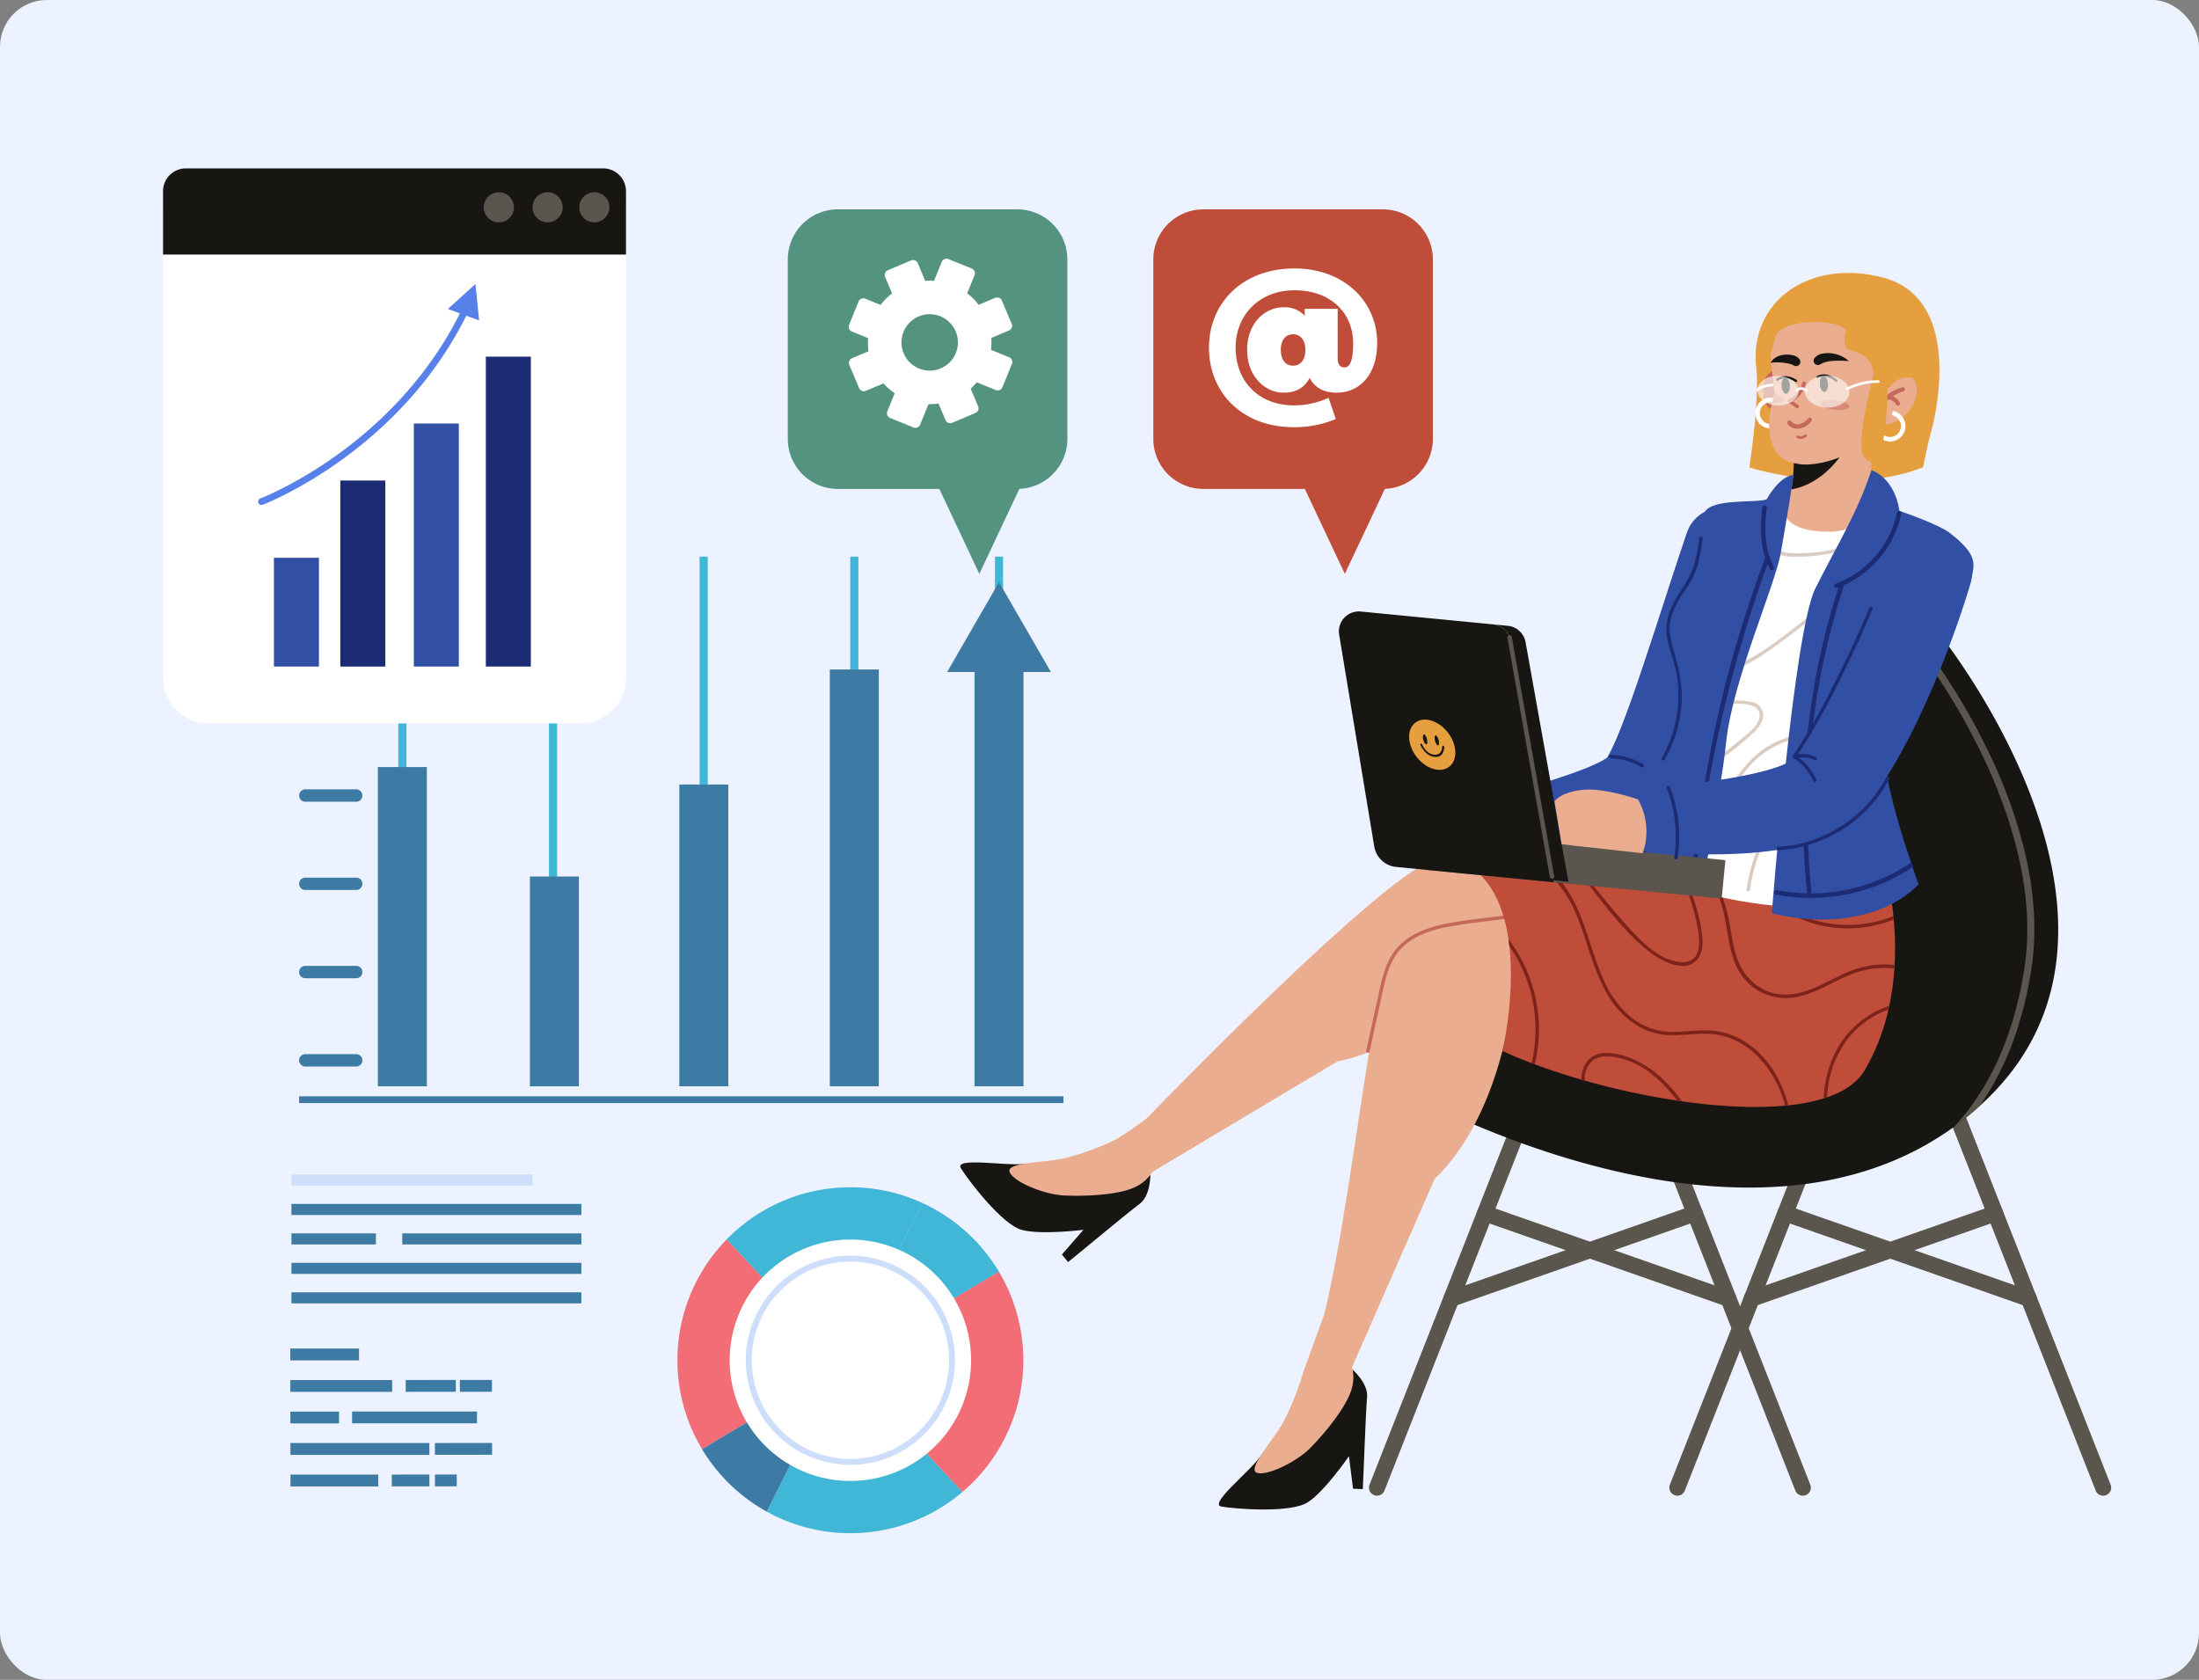 <svg xmlns="http://www.w3.org/2000/svg" xmlns:xlink="http://www.w3.org/1999/xlink" width="610" height="466" viewBox="0 0 610 466">
  <rect x="0" y="0" width="610" height="466" fill="#808080" stroke="none"/>
  <defs>
    <clipPath id="clip-path">
      <rect id="Rectángulo_382485" data-name="Rectángulo 382485" width="319.27" height="343.03" fill="none"/>
    </clipPath>
    <clipPath id="clip-path-3">
      <rect id="Rectángulo_382480" data-name="Rectángulo 382480" width="3.404" height="2.511" fill="none"/>
    </clipPath>
    <clipPath id="clip-path-4">
      <rect id="Rectángulo_382481" data-name="Rectángulo 382481" width="8.141" height="2.794" fill="none"/>
    </clipPath>
    <clipPath id="clip-path-5">
      <rect id="Rectángulo_382482" data-name="Rectángulo 382482" width="11.422" height="8.196" fill="none"/>
    </clipPath>
    <clipPath id="clip-path-6">
      <rect id="Rectángulo_382483" data-name="Rectángulo 382483" width="12.383" height="8.887" fill="none"/>
    </clipPath>
    <clipPath id="clip-path-7">
      <rect id="Rectángulo_382519" data-name="Rectángulo 382519" width="214.475" height="279.788" fill="none"/>
    </clipPath>
    <clipPath id="clip-path-8">
      <rect id="Rectángulo_382520" data-name="Rectángulo 382520" width="178.943" height="101.12" fill="none"/>
    </clipPath>
    <clipPath id="clip-path-9">
      <rect id="Rectángulo_382491" data-name="Rectángulo 382491" width="128.426" height="153.969" fill="none"/>
    </clipPath>
  </defs>
  <g id="Grupo_1073237" data-name="Grupo 1073237" transform="translate(-1020 -2105)">
    <g id="Grupo_1073235" data-name="Grupo 1073235" transform="translate(1020 2105)">
      <rect id="Rectángulo_382382" data-name="Rectángulo 382382" width="610" height="466" rx="13" fill="#ecf2ff"/>
      <g id="Grupo_1073234" data-name="Grupo 1073234" transform="translate(25.25 46.713)">
        <g id="Grupo_1073225" data-name="Grupo 1073225" transform="translate(241.125 29.001)">
          <g id="Grupo_1073224" data-name="Grupo 1073224" clip-path="url(#clip-path)">
            <g id="Grupo_1073223" data-name="Grupo 1073223">
              <g id="Grupo_1073222" data-name="Grupo 1073222" clip-path="url(#clip-path)">
                <path id="Trazado_820693" data-name="Trazado 820693" d="M190.944,63.679c-.24,1.183-.487,2.3-.74,3.439s-.51,2.265-.774,3.394q-.8,3.386-1.661,6.751-1.731,6.732-3.687,13.423c-.649,2.233-1.334,4.458-2.021,6.687s-1.42,4.45-2.159,6.677-1.523,4.448-2.323,6.679-1.655,4.457-2.546,6.7-1.856,4.5-2.915,6.8c-.533,1.156-1.1,2.326-1.725,3.525s-1.312,2.439-2.169,3.8c-.433.682-.912,1.4-1.512,2.192-.308.4-.638.818-1.048,1.285a17.836,17.836,0,0,1-1.516,1.538l-.241.213-.1.083-.08.064-.323.259-.322.255-.312.231c-.423.316-.821.579-1.227.85-.79.508-1.552.944-2.29,1.334a36.855,36.855,0,0,1-4.2,1.865c-1.343.508-2.646.936-3.931,1.3a73.9,73.9,0,0,1-7.507,1.726c-2.459.436-4.887.768-7.306,1.006s-4.829.394-7.235.47q-1.8.053-3.615.038c-.6-.005-1.208-.015-1.815-.04l-.918-.035-.961-.048a7.4,7.4,0,0,1-2.305-14.281l.64-.244c.2-.08.487-.177.741-.258l.785-.258c.525-.175,1.054-.343,1.583-.513l3.173-1,6.276-1.975c2.068-.665,4.108-1.328,6.087-2.02s3.891-1.405,5.662-2.144c.879-.378,1.72-.754,2.49-1.13s1.444-.771,1.986-1.1c.259-.169.476-.327.636-.454a1.907,1.907,0,0,0,.164-.157l.03-.029.008-.018.009-.015,0,0s0,0-.016.013l-.082.068c-.215.191-.3.282-.327.3-.035.037-.013,0,.02-.057.078-.125.229-.367.4-.662.336-.595.737-1.385,1.13-2.223s.8-1.752,1.2-2.687c.8-1.874,1.568-3.865,2.329-5.883s1.5-4.084,2.231-6.169,1.458-4.183,2.166-6.3,1.425-4.236,2.125-6.368l2.106-6.41L167.2,71.284l2.122-6.449,1.076-3.217c.361-1.064.721-2.156,1.082-3.182l.03-.092a10.1,10.1,0,0,1,19.43,5.334" transform="translate(30.119 13.541)" fill="#314fa5"/>
                <path id="Trazado_820694" data-name="Trazado 820694" d="M142.99,106.839a18.156,18.156,0,0,1,8.6,2.477.474.474,0,0,0,.478-.818,19.245,19.245,0,0,0-9.076-2.606c-.61-.021-.609.925,0,.947" transform="translate(37.415 27.797)" fill="#1c2b74"/>
                <path id="Trazado_820695" data-name="Trazado 820695" d="M260.855,293.147a2.231,2.231,0,0,0,2.074-3.046l-44.58-113.264a2.229,2.229,0,1,0-4.149,1.632l44.58,113.265a2.228,2.228,0,0,0,2.074,1.413" transform="translate(56.187 46.049)" fill="#5a554d"/>
                <path id="Trazado_820696" data-name="Trazado 820696" d="M158.025,293.147a2.228,2.228,0,0,0,2.074-1.413l44.58-113.265a2.229,2.229,0,1,0-4.149-1.632L155.95,290.1a2.231,2.231,0,0,0,2.074,3.046" transform="translate(40.896 46.049)" fill="#5a554d"/>
                <path id="Trazado_820697" data-name="Trazado 820697" d="M174.363,233.01a2.215,2.215,0,0,0,.737-.126l67.549-23.674A2.229,2.229,0,0,0,241.174,205l-67.549,23.674a2.229,2.229,0,0,0,.737,4.333" transform="translate(45.185 53.78)" fill="#5a554d"/>
                <path id="Trazado_820698" data-name="Trazado 820698" d="M249.3,233.011a2.229,2.229,0,0,0,.737-4.333L182.484,205a2.229,2.229,0,0,0-1.475,4.207l67.549,23.674a2.214,2.214,0,0,0,.737.126" transform="translate(47.123 53.78)" fill="#5a554d"/>
                <path id="Trazado_820699" data-name="Trazado 820699" d="M194.862,293.147a2.231,2.231,0,0,0,2.074-3.046l-44.58-113.264a2.229,2.229,0,1,0-4.149,1.632l44.58,113.265a2.229,2.229,0,0,0,2.074,1.413" transform="translate(38.864 46.049)" fill="#5a554d"/>
                <path id="Trazado_820700" data-name="Trazado 820700" d="M92.032,293.147a2.228,2.228,0,0,0,2.074-1.413l44.58-113.265a2.229,2.229,0,1,0-4.149-1.632L89.957,290.1a2.231,2.231,0,0,0,2.074,3.046" transform="translate(23.573 46.049)" fill="#5a554d"/>
                <path id="Trazado_820701" data-name="Trazado 820701" d="M108.37,233.01a2.214,2.214,0,0,0,.737-.126l67.549-23.674A2.229,2.229,0,0,0,175.181,205l-67.549,23.674a2.229,2.229,0,0,0,.737,4.333" transform="translate(27.862 53.78)" fill="#5a554d"/>
                <path id="Trazado_820702" data-name="Trazado 820702" d="M183.3,233.011a2.229,2.229,0,0,0,.737-4.333L116.491,205a2.229,2.229,0,1,0-1.476,4.207l67.55,23.674a2.214,2.214,0,0,0,.737.126" transform="translate(29.8 53.78)" fill="#5a554d"/>
                <path id="Trazado_820703" data-name="Trazado 820703" d="M106.506,188.9a16.765,16.765,0,0,0,6.74,25.384c30.26,13.163,92.015,33.17,135.512,1.446a82.394,82.394,0,0,0,6.953-5.667q1.165-1.053,2.307-2.17c43.717-42.726,1.935-107.632-10.658-125.015a6.848,6.848,0,0,0-8.322-2.256l-.049.021q-.886.388-1.77.787C170.278,111.613,126.01,162.715,106.506,188.9" transform="translate(27.085 21.009)" fill="#171612"/>
                <path id="Trazado_820704" data-name="Trazado 820704" d="M227.448,110.369c7.757,15.541,16.275,38.8,12.8,61.3-3.024,19.609-10.1,33.777-19.362,43.93a82.633,82.633,0,0,0,6.951-5.667c7.23-10.306,12.032-23,14.338-37.968,1.572-10.183.9-21.339-1.981-33.161a141.016,141.016,0,0,0-11.025-29.344,178.78,178.78,0,0,0-18.055-28.947q-.886.388-1.769.785a.939.939,0,0,0,.181.348,176.057,176.057,0,0,1,17.919,28.721" transform="translate(54.954 21.135)" fill="#5a554d"/>
                <path id="Trazado_820705" data-name="Trazado 820705" d="M219.942,106.729s19.971,62.107,2.7,84.4c-15.659,20.211-46.139,21.589-95.516-1.774-7.123-3.371-10.407-5.879-6.352-12.187,32.466-38.028,65.294-69.089,99.164-70.436" transform="translate(31.241 28.016)" fill="#171612"/>
                <path id="Trazado_820706" data-name="Trazado 820706" d="M138.587,154.786s-19.5,25.093-44.787,30.171L42.512,215.58l-1.481-14.938s67.709-70.153,80.284-71.7,32.749,7.959,32.749,7.959Z" transform="translate(10.771 33.802)" fill="#eaad8f"/>
                <path id="Trazado_820707" data-name="Trazado 820707" d="M17.454,195.858c4.667-.619,35.27,3.053,35.27,3.053s.128,5.776-3.048,8.1c-3.022,2.207-18.133,14.8-19.771,16.074l-1.712-2.087,5.975-6.867s-11.506,1.482-17.04.049S2.173,200.295.185,197.083s12.6-.606,17.268-1.225" transform="translate(0 51.304)" fill="#171612"/>
                <path id="Trazado_820708" data-name="Trazado 820708" d="M58.121,195.105l-7.672,5.829a11.16,11.16,0,0,1-5.5,4.51c-4.072,1.725-12.273,2.342-19,2.023-5.8-.275-14.411-4-15.126-6.638s10.533-2.5,15.351-3.713a77.126,77.126,0,0,0,12.692-4.464c4.051-1.818,11.948-8.085,11.948-8.085Z" transform="translate(2.834 48.449)" fill="#eaad8f"/>
                <path id="Trazado_820709" data-name="Trazado 820709" d="M132.91,164.664s-2.881,31.647-21.437,49.564L87.136,269.655,76.7,265.484c11.191-28.132,16.9-112.812,24.782-116.846,11.278-5.773,34.812-7.383,34.812-7.383Z" transform="translate(20.134 37.079)" fill="#eaad8f"/>
                <path id="Trazado_820710" data-name="Trazado 820710" d="M127.243,142.174c-4.993.663-10.034,1.18-14.993,2.076-4.632.836-9.368,2.319-12.872,5.612-3.651,3.431-4.714,8.335-5.744,13.039q-1.748,7.98-3.495,15.962c-.129.591-1.068.462-.937-.134,1.247-5.7,2.481-11.4,3.743-17.1.981-4.423,2.184-8.9,5.508-12.181s7.795-4.933,12.27-5.866c5.392-1.125,10.943-1.624,16.4-2.347a.474.474,0,0,1,.12.939" transform="translate(23.412 37.073)" fill="#c6695d"/>
                <path id="Trazado_820711" data-name="Trazado 820711" d="M68.151,265.263C70.8,261.37,93.932,241,93.932,241s4.391,3.755,4,7.667c-.369,3.724-1.049,23.385-1.192,25.453l-2.7-.115-1.138-9.032s-6.564,9.568-11.32,12.737-20.317,1.9-24.035,1.244,7.946-9.8,10.595-13.692" transform="translate(14.918 63.262)" fill="#171612"/>
                <path id="Trazado_820712" data-name="Trazado 820712" d="M96.4,232.718,91.627,243.18a11.158,11.158,0,0,1-.3,7.1C89.9,254.471,84.89,261,80.172,265.8c-4.07,4.14-12.583,8.081-15.029,6.853s5.151-9.522,7.461-13.919a77.052,77.052,0,0,0,5.13-12.438c1.345-4.232,6.209-17.3,6.209-17.3Z" transform="translate(16.974 60.111)" fill="#eaad8f"/>
                <path id="Trazado_820713" data-name="Trazado 820713" d="M109.239,130.232c8.9,3.752,12.761,12.64,14.155,22.094.1.655.183,1.31.258,1.972,1.6,14.25-1.933,29.059-1.933,29.059,2.514,1.155,5.224,2.288,8.091,3.376l.9.338c4.044,1.507,8.384,2.933,12.9,4.237.321.093.64.183.965.274a207.922,207.922,0,0,0,25.611,5.549c.452.071.905.135,1.355.2h0c10.225,1.454,20.148,1.983,28.564,1.2.317-.028.634-.059.948-.093a51.227,51.227,0,0,0,9.773-1.913c.327-.1.648-.208.966-.316,4.8-1.653,8.447-4.12,10.462-7.562a59.5,59.5,0,0,0,6.546-16.761c.083-.361.164-.723.237-1.082a73.128,73.128,0,0,0,1.419-10.335c.023-.319.043-.635.059-.952a86.677,86.677,0,0,0-.246-12.606c-.029-.336-.062-.662-.1-.986a75.951,75.951,0,0,0-2.241-12.543,84.811,84.811,0,0,1-35.512-3.392c-.317-.1-.631-.2-.947-.307a92.2,92.2,0,0,1-13.893-5.984,14.114,14.114,0,0,1-3.578,3.05c-.264.17-.544.343-.843.518a28.8,28.8,0,0,1-4.107,1.981c-.292.115-.591.229-.9.337a52.37,52.37,0,0,1-17.529,2.723c-2.386.014-4.9-.016-7.474-.077h0l-1.191-.032c-2.789-.08-5.613-.188-8.384-.319h0c-.576-.028-1.145-.058-1.716-.086h0c-12.1-.616-22.611-1.559-22.611-1.559" transform="translate(28.675 32.47)" fill="#c04d3a"/>
                <path id="Trazado_820714" data-name="Trazado 820714" d="M189.706,186.729c.327-.1.648-.207.966-.316a28.825,28.825,0,0,1,5.751-16.227,24.846,24.846,0,0,1,11.258-8.1c.083-.361.164-.722.237-1.082a25.981,25.981,0,0,0-15.533,14.129,31.952,31.952,0,0,0-2.679,11.592" transform="translate(49.798 42.265)" fill="#7e231a"/>
                <path id="Trazado_820715" data-name="Trazado 820715" d="M127.151,130.109a32.5,32.5,0,0,1,10.2,13.337c3.256,7.593,4.739,15.932,9.1,23.041,3.834,6.251,9.84,10.725,17.351,10.823,4.433.058,8.894-.915,13.3-.073a20.858,20.858,0,0,1,10.11,5.318,29.838,29.838,0,0,1,8.187,14.293c.316-.028.633-.059.947-.095-1.588-5.786-4.328-11.211-8.913-15.274a21.97,21.97,0,0,0-9.235-4.969c-4.233-1.04-8.541-.3-12.823-.158a18.272,18.272,0,0,1-12.314-3.723,27.952,27.952,0,0,1-7.846-10.466c-3.567-7.672-4.976-16.217-9.223-23.594a30.317,30.317,0,0,0-7.127-8.374h0c-.576-.029-1.145-.059-1.716-.086" transform="translate(33.377 34.154)" fill="#7e231a"/>
                <path id="Trazado_820716" data-name="Trazado 820716" d="M120.451,146.373c.1.657.183,1.31.258,1.973a40.37,40.37,0,0,1,6.158,32.435q.449.167.9.338a41.474,41.474,0,0,0-7.317-34.747" transform="translate(31.618 38.423)" fill="#7e231a"/>
                <path id="Trazado_820717" data-name="Trazado 820717" d="M136.464,178.789c.322.093.64.183.965.275a6.873,6.873,0,0,1,1.964-5.39c1.88-1.622,4.679-1.487,6.955-1.023,7.136,1.451,12.4,6.31,16.692,11.96.452.071.905.135,1.355.2a46.769,46.769,0,0,0-4.277-5.1,28.356,28.356,0,0,0-11.232-7.354c-3.236-1.057-7.685-1.8-10.385.864a7.773,7.773,0,0,0-2.035,5.573" transform="translate(35.822 44.99)" fill="#7e231a"/>
                <path id="Trazado_820718" data-name="Trazado 820718" d="M135.154,131.042c1.968,2.738,3.977,5.445,6.06,8.1,4.053,5.166,8.33,10.517,13.415,14.717,3.235,2.67,10.238,7.153,14.125,3.216,1.558-1.579,1.764-3.983,1.622-6.085a42.389,42.389,0,0,0-1.67-8.6,53.755,53.755,0,0,0-6.453-14.29c-.292.115-.591.227-.9.336a52.906,52.906,0,0,1,6.734,15.266c1.047,4,3.737,14.019-3.305,13.86-5.831-.13-10.811-5.258-14.5-9.219a176.959,176.959,0,0,1-13.927-17.261h0c-.4-.011-.794-.02-1.191-.033" transform="translate(35.478 33.624)" fill="#7e231a"/>
                <path id="Trazado_820719" data-name="Trazado 820719" d="M159.872,126.632a34.648,34.648,0,0,1,9.3,15.405c1.881,6.039,1.675,12.915,4.844,18.506a14.988,14.988,0,0,0,14.24,7.441c6.246-.542,11.517-4.441,17.227-6.631a25.037,25.037,0,0,1,11.681-1.52c.024-.318.043-.634.059-.951a25.69,25.69,0,0,0-11.409,1.338c-5.91,2.116-11.278,6.27-17.679,6.824-7.3.63-13.029-4.366-14.987-11.12-.937-3.242-1.256-6.623-1.963-9.914a46.071,46.071,0,0,0-2.733-8.647,33.456,33.456,0,0,0-7.74-11.249c-.264.169-.543.343-.842.518" transform="translate(41.966 33.105)" fill="#7e231a"/>
                <path id="Trazado_820720" data-name="Trazado 820720" d="M174.378,128.438a15.571,15.571,0,0,0,2.379,8.377c4.713,7.578,14.437,11.119,23.005,11.275a34.79,34.79,0,0,0,13.41-2.424c-.029-.336-.062-.662-.095-.986a33.549,33.549,0,0,1-18.95,1.871c-5.357-1.048-10.745-3.506-14.5-7.548a15.607,15.607,0,0,1-4.3-10.258c-.318-.1-.631-.2-.947-.307" transform="translate(45.774 33.715)" fill="#7e231a"/>
                <path id="Trazado_820721" data-name="Trazado 820721" d="M173.378,53.921c6.292,2.1,30.1,7.171,48.168,0,.875-4.209,1.675-7.816,2.092-9.271,2.805-9.789,7.286-37.819-12.958-43.3S173.008,7.6,175.325,26.727c.624,5.148-.406,17.021-1.947,27.194" transform="translate(45.512 0)" fill="#e59f3f"/>
                <path id="Trazado_820722" data-name="Trazado 820722" d="M239.384,75.609c-.3,1.516-2.475,4.507-5,8.6-.35.564-.712,1.15-1.082,1.752-.168.268-.336.539-.508.814-6.613,10.71-16.222,26.462-20.107,38.217a35.871,35.871,0,0,0-1.565,6.458c-1.867,14.471-1.377,32.631-1.377,32.631-47.183.745-58.668-12.1-58.668-12.1s7.033-9.295,7.944-14.983c.713-4.457,1.175-3.7,2.525-8.928v0c.1-.4.206-.8.3-1.2.456-1.832.861-3.645,1.2-5.381a39.891,39.891,0,0,0,.936-10.031,19.108,19.108,0,0,0-.308-2.174c-.061-.312-.125-.62-.2-.933a92.794,92.794,0,0,0-3.252-9.649c-.131-.367-.26-.739-.385-1.106-.329-.97-.635-1.937-.9-2.909-.081-.309-.16-.612-.229-.922a20.91,20.91,0,0,1-.615-4.684,14.372,14.372,0,0,1,.081-1.67c.03-.306.073-.606.122-.9a14.948,14.948,0,0,1,2.113-5.42c.05-.08.1-.157.151-.235.124-.193.251-.385.384-.572.077-.114.157-.225.237-.332,1.946-2.668,4.322-4.612,5.638-6.229,1.107-1.363,1.227-3.477,1.169-5.9a46.325,46.325,0,0,1,.067-7.5c.044-.324.1-.644.165-.963.077-.385.17-.766.285-1.145a8.362,8.362,0,0,1,1.613-3.137,5.444,5.444,0,0,1,.727-.7c2.036-1.639,4.915-1.548,8.3-1.636a15.664,15.664,0,0,0,3.306-.5c.393-.1.781-.2,1.168-.323a38.719,38.719,0,0,0,7.057-3.055l23.233-1.834s.833,2.487,5.5,5.688q.388.269.813.542a47.888,47.888,0,0,0,8.221,4.106q1.424.564,2.631,1.164c.356.178.7.355,1.024.534,3.846,2.1,5.924,4.469,6.956,6.9a9.578,9.578,0,0,1,.361.976,11.216,11.216,0,0,1,.427,1.942c.045.323.073.643.091.966a23.223,23.223,0,0,1-.556,5.758" transform="translate(39.658 12.346)" fill="#fff"/>
                <path id="Trazado_820723" data-name="Trazado 820723" d="M176.422,71.451c-.756,4.128-4.323,6.84-8.237,7.764a18.423,18.423,0,0,1-9.709-.689c.05-.08.1-.157.151-.234.124-.194.25-.386.384-.573a17.782,17.782,0,0,0,8.077.751c4.151-.7,8.07-3.459,8.507-7.912.431-4.362-2.375-8.526-5.864-10.87a21.12,21.12,0,0,0-3.608-1.924c.043-.324.1-.644.165-.963a20.02,20.02,0,0,1,5.454,3.217c3.207,2.727,5.465,7.16,4.679,11.433" transform="translate(41.6 14.91)" fill="#dbccc1"/>
                <path id="Trazado_820724" data-name="Trazado 820724" d="M237.6,63.038q-2.818-.233-5.659-.192c-8.644.146-16.609,2.924-23.974,7.344-7.384,4.431-13.908,10.1-20.8,15.219-6.1,4.53-12.919,9.431-20.691,10.307a17.98,17.98,0,0,1-8.071-.925c-.131-.367-.26-.739-.385-1.106,4.862,1.938,10.981,1.093,15.757-1.028,7.615-3.381,14.155-8.984,20.685-14.049,6.156-4.781,12.477-9.5,19.623-12.711a47.136,47.136,0,0,1,22.9-3.854l.253.019a9.691,9.691,0,0,1,.361.976" transform="translate(41.48 16.251)" fill="#dbccc1"/>
                <path id="Trazado_820725" data-name="Trazado 820725" d="M178.5,102.552a69.565,69.565,0,0,1-19.132,13.2c.1-.4.206-.8.3-1.2a72.957,72.957,0,0,0,14.783-9.629c1.949-1.639,5.083-3.741,5.429-6.426.746-5.821-12.134-3.118-15.14-2.423-1.095.254-2.179.55-3.246.893-.062-.312-.126-.62-.2-.932q1.471-.462,2.969-.818a43.844,43.844,0,0,1,7-1.078,19.566,19.566,0,0,1,6.6.232,3.82,3.82,0,0,1,3,3.233c.2,1.977-1.035,3.642-2.362,4.957" transform="translate(41.835 24.666)" fill="#dbccc1"/>
                <path id="Trazado_820726" data-name="Trazado 820726" d="M203.606,109.432c-3.786-2.023-8.022-.321-11.35,1.851a42.984,42.984,0,0,0-9.484,8.509,44.95,44.95,0,0,0-10,22.789c-.081.6.866.634.946.035a43.948,43.948,0,0,1,8.863-21.084,42.964,42.964,0,0,1,8.23-8.085c3.344-2.5,8.1-5.454,12.29-3.217.535.285,1.045-.513.508-.8" transform="translate(45.351 28.488)" fill="#dbccc1"/>
                <path id="Trazado_820727" data-name="Trazado 820727" d="M166.072,134.213c2.006-5.951,4.373-11.918,8.336-16.864a24.26,24.26,0,0,1,15.274-9.295c4.747-1.084,10.552-2.584,12.28-7.8.938-2.833.364-5.857.568-8.773a13.222,13.222,0,0,1,2.977-7.584,8.534,8.534,0,0,1,7.687-3.178,7.2,7.2,0,0,1,6.176,5.061.474.474,0,0,0,.922-.217c-1.1-4.228-5.749-6.483-9.889-5.724-5,.914-8.115,5.993-8.729,10.709-.468,3.6.683,7.619-1.29,10.9-1.707,2.841-5.031,4.2-8.089,5.007-3.207.846-6.487,1.346-9.5,2.8a25.563,25.563,0,0,0-7.112,5.222c-5.239,5.378-8.153,12.437-10.514,19.444a.474.474,0,0,0,.9.285" transform="translate(43.35 20.92)" fill="#dbccc1"/>
                <path id="Trazado_820728" data-name="Trazado 820728" d="M212.728,75.36a8.066,8.066,0,0,0,4.669,6.1c-.168.269-.336.54-.506.814a9.012,9.012,0,0,1-5.194-7.783c-.308-6.824,6.128-11.325,12.244-10.106.045.323.074.644.091.966-5.96-1.418-12.249,3.428-11.3,10.012" transform="translate(55.567 16.848)" fill="#dbccc1"/>
                <path id="Trazado_820729" data-name="Trazado 820729" d="M218.333,57.881a37.881,37.881,0,0,1-7.43,3.038c-2.562.726-7.014,1.649-7.331-2.238a12.361,12.361,0,0,1,2.072-7.144c.259.179.529.36.813.542a15.961,15.961,0,0,0-.8,1.6c-.656,1.544-1.793,4.274-.917,5.9.966,1.791,3.649,1.016,5.175.625a33.141,33.141,0,0,0,5.09-1.761c.78-.34,1.545-.706,2.3-1.092.356.178.7.355,1.025.534" transform="translate(53.431 13.528)" fill="#dbccc1"/>
                <path id="Trazado_820730" data-name="Trazado 820730" d="M179.666,50.9c-1.36,2.851-2.943,5.449-6.191,6.158-2.921.636-5.364-.8-7.306-3a5.536,5.536,0,0,1,.727-.706c2.24,2.574,5.088,4.078,8.228,1.967a10.482,10.482,0,0,0,3.376-4.1c.391-.1.78-.2,1.167-.323" transform="translate(43.619 13.362)" fill="#dbccc1"/>
                <path id="Trazado_820731" data-name="Trazado 820731" d="M177.792,57.89a3.954,3.954,0,0,0,1.744,4.573c2.159,1.4,5.183,1.194,7.634,1.116a48.161,48.161,0,0,0,16.971-3.726c.559-.234.111-1.063-.446-.832a47.225,47.225,0,0,1-13.18,3.391,42.179,42.179,0,0,1-6.705.207c-2.337-.129-6.217-1.276-5.118-4.445.2-.574-.7-.856-.9-.284" transform="translate(46.618 15.114)" fill="#dbccc1"/>
                <path id="Trazado_820732" data-name="Trazado 820732" d="M215.766,80.5a166.482,166.482,0,0,0-23.643,55.7c-.131.588.766.876.9.284a165.767,165.767,0,0,1,23.541-55.482c.336-.506-.461-1.01-.8-.5" transform="translate(50.429 21.077)" fill="#dbccc1"/>
                <path id="Trazado_820733" data-name="Trazado 820733" d="M180.176,21.41s-2.435-.165-3.378,2.828-.2,8.354,3,8.213.376-11.041.376-11.041" transform="translate(46.31 5.62)" fill="#c6695d"/>
                <path id="Trazado_820734" data-name="Trazado 820734" d="M178.513,35.944a4.282,4.282,0,1,1,4.719-3.794,4.287,4.287,0,0,1-4.719,3.794m.79-7.268a3.029,3.029,0,1,0,2.684,3.339,3.034,3.034,0,0,0-2.684-3.339" transform="translate(45.857 7.194)" fill="#fff"/>
                <line id="Línea_179" data-name="Línea 179" y2="0.003" transform="translate(231.251 52.174)" fill="#eaad8f"/>
                <path id="Trazado_820735" data-name="Trazado 820735" d="M207.823,55.7s-5.422,7.248-14.6,7.15c-11.663-.126-12.2-5.246-12.2-5.246a21.908,21.908,0,0,0,1.642-4.585q.222-.922.388-1.911a53,53,0,0,0,.61-6.116c.028-.542.053-1.107.074-1.689l0-.069c8.192-.645,15.2-3.146,20.531-8.29l1.3-.523.872-.355.076.484-.379,1.444c-1.8,6.791-1.132,12.751,1.694,19.706" transform="translate(47.517 8.943)" fill="#eaad8f"/>
                <path id="Trazado_820736" data-name="Trazado 820736" d="M197.425,38.9c-2.255,3.512-7.162,9.581-14.8,10.94a52.709,52.709,0,0,0,.609-6.114q.044-.814.074-1.69c.153.043.311.081.468.116,4.261.952,9.283-.542,13.649-3.251" transform="translate(47.939 10.211)" fill="#171612"/>
                <path id="Trazado_820737" data-name="Trazado 820737" d="M218.669,31.81c-.4,4.324-4.537,9.286-10.207,8.926h-.033l-.12-.006c-.114.24-.241.475-.375.713-.057.1-.116.208-.176.311a.229.229,0,0,1-.019.029c-4.193,7.025-15.053,10.392-20.728,10.029a12.938,12.938,0,0,1-3.771-.843c-5.882-1.85-6.266-10.06-4.76-16.171a23.744,23.744,0,0,1,.766-2.5c.02-.053.04-.106.059-.159,0,0-1.221-8.851-1.347-12.677-.24-7.412,4.643-14.476,20.851-14.476s19.152,10.329,19.8,15.724c.11.9-.547,6.137-1.5,6.9,1.453.915,1.694,2.746,1.562,4.2" transform="translate(46.655 1.308)" fill="#eaad8f"/>
                <path id="Trazado_820738" data-name="Trazado 820738" d="M180.471,25.327c.077,1.215.651,2.166,1.283,2.127s1.079-1.058,1-2.273-.651-2.166-1.281-2.126-1.081,1.057-1,2.271" transform="translate(47.371 6.052)" fill="#171612"/>
                <path id="Trazado_820739" data-name="Trazado 820739" d="M184.89,24.3a.327.327,0,0,0,.16-.119.322.322,0,0,0-.076-.449c-.12-.086-2.995-2.1-5.6-.33a.322.322,0,0,0,.362.533c2.233-1.519,4.834.3,4.861.322a.322.322,0,0,0,.289.043" transform="translate(47.05 5.953)" fill="#171612"/>
                <path id="Trazado_820740" data-name="Trazado 820740" d="M188.865,24.937c.077,1.215.651,2.166,1.281,2.127s1.081-1.058,1-2.273-.651-2.166-1.283-2.126-1.079,1.057-1,2.271" transform="translate(49.575 5.95)" fill="#171612"/>
                <path id="Trazado_820741" data-name="Trazado 820741" d="M193.663,24.33a.322.322,0,0,0,.157-.552c-.11-.1-2.706-2.462-5.511-1.037a.323.323,0,0,0,.293.576c2.409-1.226,4.757.912,4.78.933a.324.324,0,0,0,.282.08" transform="translate(49.385 5.85)" fill="#171612"/>
                <path id="Trazado_820742" data-name="Trazado 820742" d="M184.43,34.866a4.511,4.511,0,0,0,.577-.016,5.568,5.568,0,0,0,3.429-2.081.61.61,0,1,0-.971-.74,4.4,4.4,0,0,1-2.569,1.6,2.159,2.159,0,0,1-2.074-.778.613.613,0,0,0-.838-.192.606.606,0,0,0-.2.829,3.237,3.237,0,0,0,2.649,1.372" transform="translate(47.695 8.345)" fill="#c6695d"/>
                <path id="Trazado_820743" data-name="Trazado 820743" d="M202.022,32.028a.587.587,0,0,0,.521-.423c1.149-4,6.164-5.316,6.214-5.329a.586.586,0,0,0-.288-1.136c-.232.059-5.715,1.491-7.052,6.142a.586.586,0,0,0,.6.746" transform="translate(52.866 6.595)" fill="#c6695d"/>
                <path id="Trazado_820744" data-name="Trazado 820744" d="M206.8,29.764a.564.564,0,0,0,.217-.059.585.585,0,0,0,.266-.785,4.028,4.028,0,0,0-3.365-2.063.587.587,0,0,0-.059,1.172,2.856,2.856,0,0,1,2.374,1.41.585.585,0,0,0,.567.326" transform="translate(53.368 7.05)" fill="#c6695d"/>
                <g id="Grupo_1073212" data-name="Grupo 1073212" transform="translate(225.135 33.603)" opacity="0.5">
                  <g id="Grupo_1073211" data-name="Grupo 1073211">
                    <g id="Grupo_1073210" data-name="Grupo 1073210" clip-path="url(#clip-path-3)">
                      <path id="Trazado_820745" data-name="Trazado 820745" d="M181.726,28.175c-.071.641-1.528,1.023-3.4.941a23.716,23.716,0,0,1,.766-2.5c1.592.352,2.7.975,2.636,1.559" transform="translate(-178.325 -26.616)" fill="#c6695d"/>
                    </g>
                  </g>
                </g>
                <g id="Grupo_1073215" data-name="Grupo 1073215" transform="translate(238.515 35.204)" opacity="0.5">
                  <g id="Grupo_1073214" data-name="Grupo 1073214">
                    <g id="Grupo_1073213" data-name="Grupo 1073213" clip-path="url(#clip-path-4)">
                      <path id="Trazado_820746" data-name="Trazado 820746" d="M188.926,28.837c-.08.731,1.677,1.523,3.923,1.769s4.133-.149,4.213-.88-1.677-1.524-3.923-1.769-4.133.149-4.213.88" transform="translate(-188.923 -27.884)" fill="#c6695d"/>
                    </g>
                  </g>
                </g>
                <path id="Trazado_820747" data-name="Trazado 820747" d="M202.887,33.762h-.032l-.121-.006c-.112.24-.241.475-.374.713-.058.1-.117.208-.177.311a.189.189,0,0,1-.019.029,5.225,5.225,0,0,1-2.106-1.063,4.177,4.177,0,0,1-1.039-1.355.587.587,0,0,1,1.057-.511,3.161,3.161,0,0,0,1.28,1.346,4.229,4.229,0,0,0,.991.41,4.807,4.807,0,0,0,.539.128" transform="translate(52.227 8.281)" fill="#c6695d"/>
                <path id="Trazado_820748" data-name="Trazado 820748" d="M200.962,33.814a5.318,5.318,0,0,0,1.22.312c0,.021-.008.042-.01.062a3.029,3.029,0,1,0,3.813-2.591.85.85,0,0,1,.136-1.256,4.28,4.28,0,1,1-5.194,3.712c.009-.081.023-.159.035-.239" transform="translate(52.736 7.965)" fill="#fff"/>
                <path id="Trazado_820749" data-name="Trazado 820749" d="M185.138,36.726a2.28,2.28,0,0,0,1.375-.644.384.384,0,0,0-.562-.524,1.559,1.559,0,0,1-1.721.264.384.384,0,0,0-.29.711,2.516,2.516,0,0,0,1.2.193" transform="translate(48.222 9.302)" fill="#c6695d"/>
                <path id="Trazado_820750" data-name="Trazado 820750" d="M215.161,11.477c-3.134-3.886-7.679-7.185-13.489-7.373-8.149-.261-15.9,1.892-20.445,5.9a11.478,11.478,0,0,0-4.026,7.007c-1.2,8.386.759,6.906.759,6.906a10.646,10.646,0,0,1,.384-1.966h0c.247-1.066.658-2.7,1.336-5.2,1.617-5.968,20.993-4.915,19.387-1.115a6.922,6.922,0,0,0-.119,1.241,8.352,8.352,0,0,0,.52,3.108c.151.038.3.077.436.114a17.535,17.535,0,0,1,4.7,2.02l.006.006c.155.135,2.885,2.534,2.188,5.57-.713,3.126-2.252,7.151-.03,6.565a5.4,5.4,0,0,0,3.173-3.094l0,0a10.106,10.106,0,0,1,4.978-3.1c1.221-5.489,1.937-11.137.237-16.588" transform="translate(46.413 1.072)" fill="#e59f3f"/>
                <path id="Trazado_820751" data-name="Trazado 820751" d="M211.358,13.06c-5.6-2.51-15.29.923-17.011,1.7a8.379,8.379,0,0,0,.519,3.11c.153.037.3.077.437.114A17.513,17.513,0,0,1,200,20l.006.006c.155.134,2.885,2.534,2.188,5.569-.713,3.126-5.224,19.734-2.2,22.664,6.132,5.945,6.214-19.137,6.214-19.137,1.27-1.309,1.948-2.654,4.113-3.158,2.589-4.275,2.2-8.614,1.038-12.888" transform="translate(51.016 3.191)" fill="#e59f3f"/>
                <path id="Trazado_820752" data-name="Trazado 820752" d="M206.93,13.729s3.036,5.354.227,13.338c0,0,2.86-.449,4.141.154s3.107-4.122,2.178-8.715S206.72,7.884,206.72,7.884s-.851,4.269.21,5.845" transform="translate(54.179 2.07)" fill="#e59f3f"/>
                <path id="Trazado_820753" data-name="Trazado 820753" d="M184.4,31.279a.487.487,0,0,1-.259-.091l-2.087-1.49a.492.492,0,0,1,.076-.845,7.076,7.076,0,0,0,3.751-4.664.492.492,0,0,1,.938.3,8.182,8.182,0,0,1-3.549,4.872l1.443,1.03a.492.492,0,0,1-.313.891" transform="translate(47.735 6.259)" fill="#c6695d"/>
                <path id="Trazado_820754" data-name="Trazado 820754" d="M189.317,20.759a1.194,1.194,0,0,1-1.563-1.749,3.462,3.462,0,0,1,2.1-1.227,8.665,8.665,0,0,1,7.432,2.052s-4.584-.409-6.754.357a6.77,6.77,0,0,0-1.213.567" transform="translate(49.217 4.621)" fill="#171612"/>
                <path id="Trazado_820755" data-name="Trazado 820755" d="M184.561,21a1.194,1.194,0,0,0,1.472-1.824,3.468,3.468,0,0,0-2.155-1.122c-4.452-.7-5.834,2.142-5.834,2.142a15.841,15.841,0,0,1,5.276.3,6.725,6.725,0,0,1,1.241.506" transform="translate(46.737 4.711)" fill="#171612"/>
                <g id="Grupo_1073218" data-name="Grupo 1073218" transform="translate(221.143 28.563)" opacity="0.6">
                  <g id="Grupo_1073217" data-name="Grupo 1073217">
                    <g id="Grupo_1073216" data-name="Grupo 1073216" clip-path="url(#clip-path-5)">
                      <path id="Trazado_820756" data-name="Trazado 820756" d="M175.165,26.51c-.083,2.26,2.4,4.188,5.556,4.305s5.777-1.62,5.861-3.881-2.4-4.188-5.556-4.305-5.776,1.621-5.861,3.881" transform="translate(-175.163 -22.624)" fill="#fff"/>
                    </g>
                  </g>
                </g>
                <g id="Grupo_1073221" data-name="Grupo 1073221" transform="translate(234.273 28.471)" opacity="0.6">
                  <g id="Grupo_1073220" data-name="Grupo 1073220">
                    <g id="Grupo_1073219" data-name="Grupo 1073219" clip-path="url(#clip-path-6)">
                      <path id="Trazado_820757" data-name="Trazado 820757" d="M185.565,26.764c-.091,2.451,2.606,4.54,6.023,4.667s6.263-1.756,6.354-4.207-2.606-4.541-6.023-4.667-6.263,1.756-6.354,4.207" transform="translate(-185.563 -22.551)" fill="#fff"/>
                    </g>
                  </g>
                </g>
                <path id="Trazado_820758" data-name="Trazado 820758" d="M183.871,26.362a.348.348,0,0,0,.237-.078,1.49,1.49,0,0,1,2.168.054.357.357,0,1,0,.542-.466,2.189,2.189,0,0,0-3.159-.144.358.358,0,0,0-.053.5.354.354,0,0,0,.265.131" transform="translate(48.176 6.595)" fill="#fff"/>
                <path id="Trazado_820759" data-name="Trazado 820759" d="M194.87,26.378a.352.352,0,0,0,.189-.047,18.372,18.372,0,0,1,8.555-2.029.358.358,0,0,0,.027-.715,18.743,18.743,0,0,0-8.935,2.122.357.357,0,0,0-.134.487.354.354,0,0,0,.3.181" transform="translate(51.063 6.191)" fill="#fff"/>
                <path id="Trazado_820760" data-name="Trazado 820760" d="M175.226,26.421a.359.359,0,0,0,.288-.128c.747-.891,3.084-1.208,3.921-1.255a.358.358,0,1,0-.04-.715c-.135.008-3.332.2-4.429,1.51a.357.357,0,0,0,.044.5.352.352,0,0,0,.216.083" transform="translate(45.906 6.385)" fill="#fff"/>
                <path id="Trazado_820761" data-name="Trazado 820761" d="M205.947,43.343s6.315,1.805,7.778,11.288c0,0,11.328,3.834,14.321,6.4s6.581,5.309,6.189,9.332c-1.279,13.092-21.945,41.438-24.244,49.2s9.051,38.677,9.051,38.677c-9.894,9.952-26.29,11.635-40.722,8,0,0,5.978-78.019,12.086-90.14s11.755-21.165,15.541-32.752" transform="translate(46.809 11.378)" fill="#314fa5"/>
                <path id="Trazado_820762" data-name="Trazado 820762" d="M210.643,53.109a28.2,28.2,0,0,1-17.92,20.56c-.745.269-1.02-.933-.284-1.2a26.975,26.975,0,0,0,17.03-19.732c.162-.774,1.334-.4,1.174.371" transform="translate(50.402 13.732)" fill="#1c2b74"/>
                <path id="Trazado_820763" data-name="Trazado 820763" d="M196.4,69.119a203.788,203.788,0,0,0-9.975,65.324q.089,9.611,1.055,19.184c.078.779-1.119,1.069-1.2.283a209.978,209.978,0,0,1,3.811-66.488q2.1-9.459,5.132-18.674a.616.616,0,0,1,1.174.371" transform="translate(48.615 17.938)" fill="#1c2b74"/>
                <path id="Trazado_820764" data-name="Trazado 820764" d="M217.066,130.9a50.753,50.753,0,0,1-37.832,7.473c-.8-.158-.413-1.365.381-1.208a49.5,49.5,0,0,0,36.851-7.382c.68-.453,1.271.669.6,1.117" transform="translate(46.934 34.039)" fill="#1c2b74"/>
                <path id="Trazado_820765" data-name="Trazado 820765" d="M193.285,44.371s-2.108,13.167-3.627,21.707c-1.629,9.154-13.234,35-15.118,52.225s-6.966,41.251-6.966,41.251-14.127-1.53-23.036-11.178c0,0,13.251-25.8,16.111-36.236S156.4,87.93,158.517,82.2s8.114-7.7,8.8-12.888-1.449-13.518,2.54-15.876,14.565-1.305,15.963-2.374c0,0,3.4-6.373,7.469-6.69" transform="translate(37.941 11.647)" fill="#314fa5"/>
                <path id="Trazado_820766" data-name="Trazado 820766" d="M164.52,58.333a46.017,46.017,0,0,1-1.443,7.618,27.892,27.892,0,0,1-3.751,7.127c-2.819,4.325-4.693,8.57-3.54,13.807.595,2.706,1.639,5.287,2.221,8a34.208,34.208,0,0,1,.731,8.295,35.009,35.009,0,0,1-4.572,16.165.474.474,0,0,0,.818.478,36.076,36.076,0,0,0,4.593-14.793c.481-5.69-.723-10.822-2.31-16.233-.879-3-1.339-5.959-.376-9a30.133,30.133,0,0,1,3.969-7.326,23.864,23.864,0,0,0,3.274-6.759,50.371,50.371,0,0,0,1.333-7.379c.077-.6-.87-.6-.947,0" transform="translate(40.452 15.194)" fill="#1c2b74"/>
                <path id="Trazado_820767" data-name="Trazado 820767" d="M177.546,51.743c-.712,5.438-.668,11.487,1.975,16.436a.616.616,0,0,1-1.086.582c-2.742-5.137-2.86-11.414-2.118-17.064.1-.779,1.333-.741,1.23.045" transform="translate(46.181 13.422)" fill="#1c2b74"/>
                <path id="Trazado_820768" data-name="Trazado 820768" d="M182.409,62.9a357.627,357.627,0,0,0-18.444,71.864c-.821,5.507-1.55,11.028-2.272,16.549-.1.779-1.333.741-1.23-.045,2.9-22.124,6.557-44,12.946-65.427,2.343-7.858,4.976-15.625,7.826-23.312.274-.74,1.451-.375,1.174.371" transform="translate(42.12 16.307)" fill="#1c2b74"/>
                <path id="Trazado_820769" data-name="Trazado 820769" d="M167.017,136.421a49.887,49.887,0,0,1-20.651-11.262c-.588-.533.318-1.367.9-.837a48.6,48.6,0,0,0,20.12,10.924c.765.206.394,1.38-.371,1.174" transform="translate(38.371 32.59)" fill="#1c2b74"/>
                <path id="Trazado_820770" data-name="Trazado 820770" d="M184.014,141.3l-81.207-7.889a.283.283,0,0,1-.255-.309l.98-10.091a.286.286,0,0,1,.311-.256l81.207,7.889a.284.284,0,0,1,.255.311l-.98,10.091a.284.284,0,0,1-.311.255" transform="translate(26.92 32.223)" fill="#5a554d"/>
                <path id="Trazado_820771" data-name="Trazado 820771" d="M99.072,145.256A6.827,6.827,0,0,1,93,139.576L83.267,80.822a5.539,5.539,0,0,1,6-6.417l36.613,3.556a5.538,5.538,0,0,1,4.916,4.537l11.985,67Z" transform="translate(21.838 19.524)" fill="#171612"/>
                <path id="Trazado_820772" data-name="Trazado 820772" d="M98.809,104.552c.845,3.837,4.316,7.2,7.754,7.509s5.54-2.549,4.7-6.387-4.316-7.2-7.754-7.509-5.54,2.549-4.7,6.387" transform="translate(25.888 25.762)" fill="#e59f3f"/>
                <path id="Trazado_820773" data-name="Trazado 820773" d="M104.3,102.964c.169.768.548,1.411.847,1.438s.4-.573.235-1.341-.548-1.411-.847-1.438-.4.573-.235,1.341" transform="translate(27.358 26.676)" fill="#171612"/>
                <path id="Trazado_820774" data-name="Trazado 820774" d="M101.728,102.732c.169.768.548,1.411.847,1.438s.4-.573.235-1.341-.548-1.411-.847-1.438-.4.573-.235,1.341" transform="translate(26.682 26.615)" fill="#171612"/>
                <path id="Trazado_820775" data-name="Trazado 820775" d="M105.077,107.1c2.678.241,2.632-2.69,2.631-2.719a.436.436,0,0,0-.285-.379.2.2,0,0,0-.271.2c0,.106.027,2.493-2.207,2.291s-3.284-2.685-3.327-2.791a.389.389,0,0,0-.374-.259c-.138.023-.194.174-.128.341.013.03,1.284,3.073,3.96,3.314" transform="translate(26.536 27.154)" fill="#171612"/>
                <path id="Trazado_820776" data-name="Trazado 820776" d="M121.922,81.755l11.885,66.452,4.183.407L126.106,82.161a5.547,5.547,0,0,0-4.919-4.541L117,77.215a5.546,5.546,0,0,1,4.919,4.54" transform="translate(30.713 20.269)" fill="#171612"/>
                <path id="Trazado_820777" data-name="Trazado 820777" d="M132.585,147.143a.539.539,0,0,0,.11-.01.616.616,0,0,0,.5-.715L121.442,80.112a.617.617,0,0,0-1.216.216l11.754,66.305a.617.617,0,0,0,.6.51" transform="translate(31.557 20.896)" fill="#5a554d"/>
                <path id="Trazado_820778" data-name="Trazado 820778" d="M244.667,71.584l-.316,1.074-.314,1.024-.633,2.029c-.429,1.346-.88,2.679-1.327,4.013-.893,2.67-1.846,5.315-2.829,7.955-1.973,5.276-4.094,10.513-6.413,15.723s-4.83,10.392-7.725,15.573c-1.449,2.593-2.993,5.189-4.753,7.807-.88,1.31-1.809,2.63-2.829,3.967a51.881,51.881,0,0,1-3.466,4.079,32.361,32.361,0,0,1-4.978,4.34c-.266.192-.521.353-.778.513s-.518.323-.771.475l-.746.417-.374.206-.362.182-.722.359c-.241.119-.468.216-.7.323s-.471.211-.7.307l-.679.276a51.614,51.614,0,0,1-9.97,2.735c-3.126.574-6.146.9-9.113,1.156-2.972.227-5.887.367-8.783.407-5.785.1-11.47-.114-17.114-.53-2.822-.211-5.632-.472-8.436-.8q-2.1-.252-4.2-.532l-2.1-.311-1.058-.164-1.093-.182a7.319,7.319,0,0,1,.544-14.509l.194-.015,7.964-.715c2.673-.246,5.34-.495,7.994-.766,5.308-.542,10.575-1.15,15.711-1.9,2.564-.394,5.1-.792,7.557-1.288,2.462-.465,4.851-1.033,7.07-1.648,1.107-.312,2.169-.648,3.141-1.006a22.884,22.884,0,0,0,2.568-1.092l.261-.134c.083-.044.153-.09.23-.133s.158-.086.218-.128l.186-.122.092-.058.068-.054c.047-.035.092-.071.14-.1l.088-.086c.032-.027.063-.051.068-.068.083-.114.555-.574,1.059-1.208s1.1-1.441,1.683-2.319,1.189-1.831,1.781-2.829,1.174-2.048,1.756-3.118,1.158-2.168,1.722-3.289c2.259-4.486,4.412-9.226,6.484-14.047s4.093-9.73,6.073-14.669l2.957-7.424,2.9-7.345.061-.153a12.026,12.026,0,0,1,22.725,7.807" transform="translate(35.505 14.742)" fill="#314fa5"/>
                <path id="Trazado_820779" data-name="Trazado 820779" d="M155.245,113.309a37.653,37.653,0,0,1,2.069,19.206c-.092.6.821.853.913.252a38.563,38.563,0,0,0-2.069-19.71c-.215-.564-1.131-.319-.913.251" transform="translate(40.743 29.594)" fill="#1c2b74"/>
                <path id="Trazado_820780" data-name="Trazado 820780" d="M189.428,112.694a15.4,15.4,0,0,0-5.636-6.57c-.515-.328-.991.491-.478.818a14.506,14.506,0,0,1,5.3,6.23c.265.548,1.082.068.818-.478" transform="translate(48.062 27.838)" fill="#1c2b74"/>
                <path id="Trazado_820781" data-name="Trazado 820781" d="M183.493,106.921a7.613,7.613,0,0,1,5.46.49c.54.278,1.02-.538.477-.817a8.66,8.66,0,0,0-6.189-.586c-.595.136-.343,1.049.251.913" transform="translate(48.012 27.747)" fill="#1c2b74"/>
                <path id="Trazado_820782" data-name="Trazado 820782" d="M153.734,116.247s-9.5-3.348-15.6-2.63-7.566,3.178-7.566,3.178l1.962,11.885,22.513,2.5a18.169,18.169,0,0,0-1.3-14.932" transform="translate(34.273 29.798)" fill="#eaad8f"/>
                <path id="Trazado_820783" data-name="Trazado 820783" d="M204.178,73.66Q199.467,84.879,193.9,95.716a176.219,176.219,0,0,1-10.938,19c-.343.505.477.98.818.478a178.37,178.37,0,0,0,11.177-19.473q5.46-10.717,10.133-21.813c.236-.561-.68-.805-.913-.251" transform="translate(48.006 19.254)" fill="#1c2b74"/>
                <path id="Trazado_820784" data-name="Trazado 820784" d="M179.79,131.093c12.591-.582,25.076-8.421,30.773-19.729.273-.543-.544-1.023-.818-.478-5.546,11.009-17.683,18.693-29.955,19.261-.607.028-.61.975,0,.947" transform="translate(47.075 29.045)" fill="#1c2b74"/>
              </g>
            </g>
          </g>
        </g>
        <g id="Grupo_1073231" data-name="Grupo 1073231" transform="translate(55.274 98.808)">
          <g id="Grupo_1073230" data-name="Grupo 1073230" clip-path="url(#clip-path-7)">
            <path id="Trazado_820812" data-name="Trazado 820812" d="M166.87,169.336a47.97,47.97,0,1,1-48.019-47.919,47.971,47.971,0,0,1,48.019,47.919" transform="translate(36.471 62.431)" fill="#cddefa"/>
            <path id="Trazado_820813" data-name="Trazado 820813" d="M114.033,121.417a47.818,47.818,0,0,0-34.086,14.463l31.948,34.212,22.381-44.305a47.755,47.755,0,0,0-20.243-4.37" transform="translate(41.108 62.431)" fill="#40b7d6"/>
            <path id="Trazado_820814" data-name="Trazado 820814" d="M144.609,143.328A48.178,48.178,0,0,0,123.427,124.3l-22.381,44.307.463.5Z" transform="translate(51.956 63.914)" fill="#40b7d6"/>
            <path id="Trazado_820815" data-name="Trazado 820815" d="M84.583,130.968a47.954,47.954,0,0,0-6.824,58.173l38.214-22.854.559-1.107Z" transform="translate(36.471 67.342)" fill="#f26d76"/>
            <path id="Trazado_820816" data-name="Trazado 820816" d="M101.236,153.563l-.559,1.107,1.022-.612Z" transform="translate(51.767 78.96)" fill="#cddefa"/>
            <path id="Trazado_820817" data-name="Trazado 820817" d="M141.575,189.217,108.587,153.89l-1.022.612L87.278,194.666a47.939,47.939,0,0,0,54.3-5.448" transform="translate(44.877 79.128)" fill="#40b7d6"/>
            <path id="Trazado_820818" data-name="Trazado 820818" d="M75.44,177.148a48.218,48.218,0,0,0,17.925,17.31l20.289-40.164Z" transform="translate(38.79 79.336)" fill="#3d7ba5"/>
            <path id="Trazado_820819" data-name="Trazado 820819" d="M144.452,136.867l-43.1,25.776L134.34,197.97a47.954,47.954,0,0,0,10.112-61.1" transform="translate(52.114 70.375)" fill="#f26d76"/>
            <path id="Trazado_820820" data-name="Trazado 820820" d="M147.465,164.432a33.484,33.484,0,1,1-33.518-33.448,33.485,33.485,0,0,1,33.518,33.448" transform="translate(41.39 67.35)" fill="#fff"/>
            <path id="Trazado_820821" data-name="Trazado 820821" d="M112.5,191.97a29.019,29.019,0,1,1,28.988-29.048A29.051,29.051,0,0,1,112.5,191.97m-.059-56.39a27.372,27.372,0,1,0,27.4,27.343,27.4,27.4,0,0,0-27.4-27.343" transform="translate(42.907 68.866)" fill="#cddefa"/>
            <rect id="Rectángulo_382492" data-name="Rectángulo 382492" width="19.062" height="3.278" transform="translate(0.003 228.571)" fill="#3d7ba5"/>
            <rect id="Rectángulo_382493" data-name="Rectángulo 382493" width="28.246" height="3.279" transform="translate(0.015 237.31)" fill="#3d7ba5"/>
            <rect id="Rectángulo_382494" data-name="Rectángulo 382494" width="13.914" height="3.279" transform="translate(32.015 237.3) rotate(-0.079)" fill="#3d7ba5"/>
            <rect id="Rectángulo_382495" data-name="Rectángulo 382495" width="8.905" height="3.279" transform="matrix(1, -0.001, 0.001, 1, 47.042, 237.287)" fill="#3d7ba5"/>
            <rect id="Rectángulo_382496" data-name="Rectángulo 382496" width="13.497" height="3.278" transform="translate(0.027 246.059)" fill="#3d7ba5"/>
            <rect id="Rectángulo_382497" data-name="Rectángulo 382497" width="34.655" height="3.278" transform="translate(17.141 246.038)" fill="#3d7ba5"/>
            <rect id="Rectángulo_382498" data-name="Rectángulo 382498" width="15.863" height="3.278" transform="matrix(1, -0.001, 0.001, 1, 40.109, 254.781)" fill="#3d7ba5"/>
            <rect id="Rectángulo_382499" data-name="Rectángulo 382499" width="38.542" height="3.278" transform="translate(0.039 254.792)" fill="#3d7ba5"/>
            <rect id="Rectángulo_382500" data-name="Rectángulo 382500" width="24.35" height="3.278" transform="translate(0.051 263.541)" fill="#3d7ba5"/>
            <rect id="Rectángulo_382501" data-name="Rectángulo 382501" width="10.436" height="3.278" transform="matrix(1, -0.001, 0.001, 1, 28.156, 263.532)" fill="#3d7ba5"/>
            <rect id="Rectángulo_382502" data-name="Rectángulo 382502" width="6.051" height="3.278" transform="translate(40.124 263.516)" fill="#3d7ba5"/>
            <rect id="Rectángulo_382503" data-name="Rectángulo 382503" width="66.86" height="3.065" transform="translate(0.32 180.283)" fill="#cddefa"/>
            <rect id="Rectángulo_382504" data-name="Rectángulo 382504" width="80.431" height="3.065" transform="translate(0.319 188.455)" fill="#3d7ba5"/>
            <rect id="Rectángulo_382505" data-name="Rectángulo 382505" width="49.685" height="3.065" transform="translate(31.065 196.628)" fill="#3d7ba5"/>
            <rect id="Rectángulo_382506" data-name="Rectángulo 382506" width="23.426" height="3.065" transform="translate(0.319 196.627)" fill="#3d7ba5"/>
            <rect id="Rectángulo_382507" data-name="Rectángulo 382507" width="80.43" height="3.065" transform="translate(0.32 204.8)" fill="#3d7ba5"/>
            <rect id="Rectángulo_382508" data-name="Rectángulo 382508" width="80.431" height="3.065" transform="translate(0.319 212.973)" fill="#3d7ba5"/>
            <rect id="Rectángulo_382509" data-name="Rectángulo 382509" width="2.255" height="146.927" transform="translate(29.967 8.891)" fill="#40b7d6"/>
            <rect id="Rectángulo_382510" data-name="Rectángulo 382510" width="2.254" height="146.928" transform="translate(71.757 8.89)" fill="#40b7d6"/>
            <rect id="Rectángulo_382511" data-name="Rectángulo 382511" width="2.254" height="146.929" transform="translate(113.545 8.89)" fill="#40b7d6"/>
            <rect id="Rectángulo_382512" data-name="Rectángulo 382512" width="2.254" height="146.929" transform="translate(155.334 8.89)" fill="#40b7d6"/>
            <rect id="Rectángulo_382513" data-name="Rectángulo 382513" width="2.254" height="146.929" transform="translate(195.477 8.89)" fill="#40b7d6"/>
            <rect id="Rectángulo_382514" data-name="Rectángulo 382514" width="13.588" height="88.551" transform="translate(24.297 67.267)" fill="#3d7ba5"/>
            <rect id="Rectángulo_382515" data-name="Rectángulo 382515" width="13.588" height="58.187" transform="translate(66.476 97.631)" fill="#3d7ba5"/>
            <rect id="Rectángulo_382516" data-name="Rectángulo 382516" width="13.588" height="83.709" transform="translate(107.928 72.109)" fill="#3d7ba5"/>
            <rect id="Rectángulo_382517" data-name="Rectángulo 382517" width="13.588" height="115.622" transform="translate(149.666 40.197)" fill="#3d7ba5"/>
            <rect id="Rectángulo_382518" data-name="Rectángulo 382518" width="212.022" height="1.878" transform="translate(2.453 158.601)" fill="#3d7ba5"/>
            <path id="Trazado_820822" data-name="Trazado 820822" d="M149.121,35.474,134.728,10.546,120.336,35.474h7.6V150.4h13.588V35.474Z" transform="translate(61.875 5.422)" fill="#3d7ba5"/>
            <path id="Trazado_820823" data-name="Trazado 820823" d="M19.168,98.732a1.714,1.714,0,0,1-1.714,1.714H3.333a1.714,1.714,0,0,1,0-3.428H17.454a1.713,1.713,0,0,1,1.714,1.714" transform="translate(0.832 49.885)" fill="#3d7ba5"/>
            <path id="Trazado_820824" data-name="Trazado 820824" d="M19.168,82.562a1.716,1.716,0,0,1-1.714,1.716H3.333a1.714,1.714,0,1,1,0-3.428H17.454a1.713,1.713,0,0,1,1.714,1.713" transform="translate(0.832 41.571)" fill="#3d7ba5"/>
            <path id="Trazado_820825" data-name="Trazado 820825" d="M19.168,66.393a1.714,1.714,0,0,1-1.714,1.714H3.333a1.714,1.714,0,1,1,0-3.428h14.12a1.714,1.714,0,0,1,1.714,1.714" transform="translate(0.832 33.257)" fill="#3d7ba5"/>
            <path id="Trazado_820826" data-name="Trazado 820826" d="M19.168,50.223a1.713,1.713,0,0,1-1.714,1.714l-14.12,0a1.715,1.715,0,1,1,0-3.43h14.12a1.714,1.714,0,0,1,1.714,1.714" transform="translate(0.832 24.943)" fill="#3d7ba5"/>
            <path id="Trazado_820827" data-name="Trazado 820827" d="M19.168,34.054a1.714,1.714,0,0,1-1.714,1.714H3.333a1.714,1.714,0,0,1,0-3.428H17.454a1.713,1.713,0,0,1,1.714,1.714" transform="translate(0.832 16.629)" fill="#3d7ba5"/>
            <path id="Trazado_820828" data-name="Trazado 820828" d="M19.168,17.884A1.715,1.715,0,0,1,17.453,19.6H3.333a1.714,1.714,0,0,1,0-3.428H17.454a1.714,1.714,0,0,1,1.714,1.714" transform="translate(0.832 8.314)" fill="#3d7ba5"/>
            <path id="Trazado_820829" data-name="Trazado 820829" d="M19.168,1.714a1.713,1.713,0,0,1-1.714,1.714H3.333A1.714,1.714,0,1,1,3.333,0H17.454a1.714,1.714,0,0,1,1.714,1.714" transform="translate(0.832 0)" fill="#3d7ba5"/>
          </g>
        </g>
        <g id="Grupo_1073233" data-name="Grupo 1073233" transform="translate(193.283 11.362)">
          <g id="Grupo_1073232" data-name="Grupo 1073232" transform="translate(0 0)" clip-path="url(#clip-path-8)">
            <path id="Trazado_820830" data-name="Trazado 820830" d="M63.661,77.553H13.89A13.888,13.888,0,0,1,0,63.663V13.892A13.891,13.891,0,0,1,13.89,0H63.661A13.891,13.891,0,0,1,77.55,13.892V63.663a13.888,13.888,0,0,1-13.89,13.89" transform="translate(0 0)" fill="#539380"/>
            <path id="Trazado_820831" data-name="Trazado 820831" d="M51.333,32.866l-5.023-2.04a17.506,17.506,0,0,0,.072-3.3l4.9-2.068a1.422,1.422,0,0,0,.759-1.86l-2.718-6.443a1.4,1.4,0,0,0-.774-.759,1.424,1.424,0,0,0-1.086,0L42.89,18.333A16.8,16.8,0,0,0,39.7,15.145l2.048-5.028a1.406,1.406,0,0,0-.012-1.083,1.433,1.433,0,0,0-.769-.767L34.491,5.638a1.417,1.417,0,0,0-1.85.782L30.5,11.683a16.719,16.719,0,0,0-2.439,0L25.99,6.776a1.418,1.418,0,0,0-1.86-.759L17.693,8.732a1.422,1.422,0,0,0-.759,1.86l1.934,4.578a17.019,17.019,0,0,0-3.188,3.193l-4.264-1.736a1.43,1.43,0,0,0-1.847.782L6.937,23.881a1.436,1.436,0,0,0,0,1.091,1.4,1.4,0,0,0,.777.759l4.5,1.835a17.25,17.25,0,0,0,.124,3.646L7.763,33.146A1.423,1.423,0,0,0,7,35.005l2.718,6.438a1.426,1.426,0,0,0,1.86.759l4.909-2.073a16.934,16.934,0,0,0,3.1,2.738l-2.035,5a1.459,1.459,0,0,0,0,1.091,1.436,1.436,0,0,0,.774.759l6.475,2.634a1.364,1.364,0,0,0,.537.1,1.422,1.422,0,0,0,1.313-.883l2.315-5.683a16.608,16.608,0,0,0,2.777-.171L33.68,50.3a1.423,1.423,0,0,0,1.86.759l6.438-2.718a1.421,1.421,0,0,0,.759-1.86l-2.073-4.907a16.476,16.476,0,0,0,1.7-1.746l5.265,2.144a1.412,1.412,0,0,0,1.086-.007,1.437,1.437,0,0,0,.764-.774l2.629-6.472a1.418,1.418,0,0,0-.779-1.85M36.546,31.709a7.825,7.825,0,1,1-.037-5.988,7.789,7.789,0,0,1,.037,5.988" transform="translate(10.064 8.152)" fill="#fff"/>
            <path id="Trazado_820832" data-name="Trazado 820832" d="M16.355,29.992,29.038,56.935,41.723,29.992Z" transform="translate(24.095 44.185)" fill="#539380"/>
            <path id="Trazado_820833" data-name="Trazado 820833" d="M104.657,77.553H54.886A13.888,13.888,0,0,1,41,63.663V13.892A13.891,13.891,0,0,1,54.886,0h49.771a13.891,13.891,0,0,1,13.89,13.892V63.663a13.888,13.888,0,0,1-13.89,13.89" transform="translate(60.396 0)" fill="#c04d3a"/>
            <path id="Trazado_820834" data-name="Trazado 820834" d="M93.9,27.266c0,9.1-5.1,13.823-11.2,13.823-3.574,0-6.2-1.385-7.528-4.148-1.336,2.624-3.621,4.148-7.247,4.148-5.144,0-10.1-4.528-10.1-11.867s4.813-11.82,10.1-11.82a7.539,7.539,0,0,1,5.864,2.335V17.828H82.94V31.46c0,2,.811,2.619,1.857,2.619,1.336,0,2.431-1.333,2.431-6.67,0-8.627-6.435-14.726-16.252-14.726-9.767,0-16.346,6.861-16.346,15.918,0,9.341,6.433,16.012,16.155,16.012a23,23,0,0,0,9.628-2.095l2,5.862a29.014,29.014,0,0,1-11.629,2.285c-14.347,0-23.545-9.576-23.545-22.064,0-12.3,9.2-21.972,23.736-21.972,13.724,0,22.922,9.2,22.922,20.637M73.979,29.222c0-2.859-1.479-4.338-3.43-4.338s-3.383,1.479-3.383,4.338c0,2.906,1.427,4.38,3.383,4.38s3.43-1.474,3.43-4.38" transform="translate(69.597 9.766)" fill="#fff"/>
            <path id="Trazado_820835" data-name="Trazado 820835" d="M57.351,29.992,70.033,56.935,82.719,29.992Z" transform="translate(84.49 44.185)" fill="#c04d3a"/>
          </g>
        </g>
        <g id="Grupo_1073229" data-name="Grupo 1073229" transform="translate(19.975 0)">
          <g id="Grupo_1073228" data-name="Grupo 1073228" clip-path="url(#clip-path-9)">
            <path id="Trazado_820805" data-name="Trazado 820805" d="M0,6V136.163a12.672,12.672,0,0,0,12.671,12.673H115.755a12.672,12.672,0,0,0,12.671-12.673V6Z" transform="translate(0 5.134)" fill="#fff"/>
            <rect id="Rectángulo_382487" data-name="Rectángulo 382487" width="12.485" height="30.172" transform="translate(30.762 108.017)" fill="#314fa5"/>
            <rect id="Rectángulo_382488" data-name="Rectángulo 382488" width="12.487" height="51.6" transform="translate(49.176 86.589)" fill="#1c2b74"/>
            <rect id="Rectángulo_382489" data-name="Rectángulo 382489" width="12.487" height="67.412" transform="translate(69.57 70.776)" fill="#314fa5"/>
            <rect id="Rectángulo_382490" data-name="Rectángulo 382490" width="12.485" height="85.967" transform="translate(89.55 52.221)" fill="#1c2b74"/>
            <path id="Trazado_820806" data-name="Trazado 820806" d="M42.582,24.226,51.239,27.4l-1-10.132Z" transform="translate(36.437 14.778)" fill="#5880eb"/>
            <path id="Trazado_820807" data-name="Trazado 820807" d="M15.158,75.947a.937.937,0,0,1-.327-1.815c.377-.139,37.951-14.538,56.28-53.236a.936.936,0,1,1,1.692.8C54.141,61.1,15.869,75.744,15.484,75.887a.914.914,0,0,1-.327.059" transform="translate(12.169 17.42)" fill="#5880eb"/>
            <path id="Trazado_820808" data-name="Trazado 820808" d="M128.426,6.335V23.9H0V6.335A6.337,6.337,0,0,1,6.335,0H122.09a6.335,6.335,0,0,1,6.335,6.335" transform="translate(0 -0.001)" fill="#171612"/>
            <path id="Trazado_820809" data-name="Trazado 820809" d="M56.3,7.744a4.175,4.175,0,1,1-4.175-4.175A4.174,4.174,0,0,1,56.3,7.744" transform="translate(41.028 3.053)" fill="#5a554d"/>
            <path id="Trazado_820810" data-name="Trazado 820810" d="M63.591,7.744a4.175,4.175,0,1,1-4.175-4.175,4.174,4.174,0,0,1,4.175,4.175" transform="translate(47.269 3.053)" fill="#5a554d"/>
            <path id="Trazado_820811" data-name="Trazado 820811" d="M70.574,7.744A4.175,4.175,0,1,1,66.4,3.569a4.174,4.174,0,0,1,4.175,4.175" transform="translate(53.244 3.053)" fill="#5a554d"/>
          </g>
        </g>
      </g>
    </g>
  </g>
</svg>
